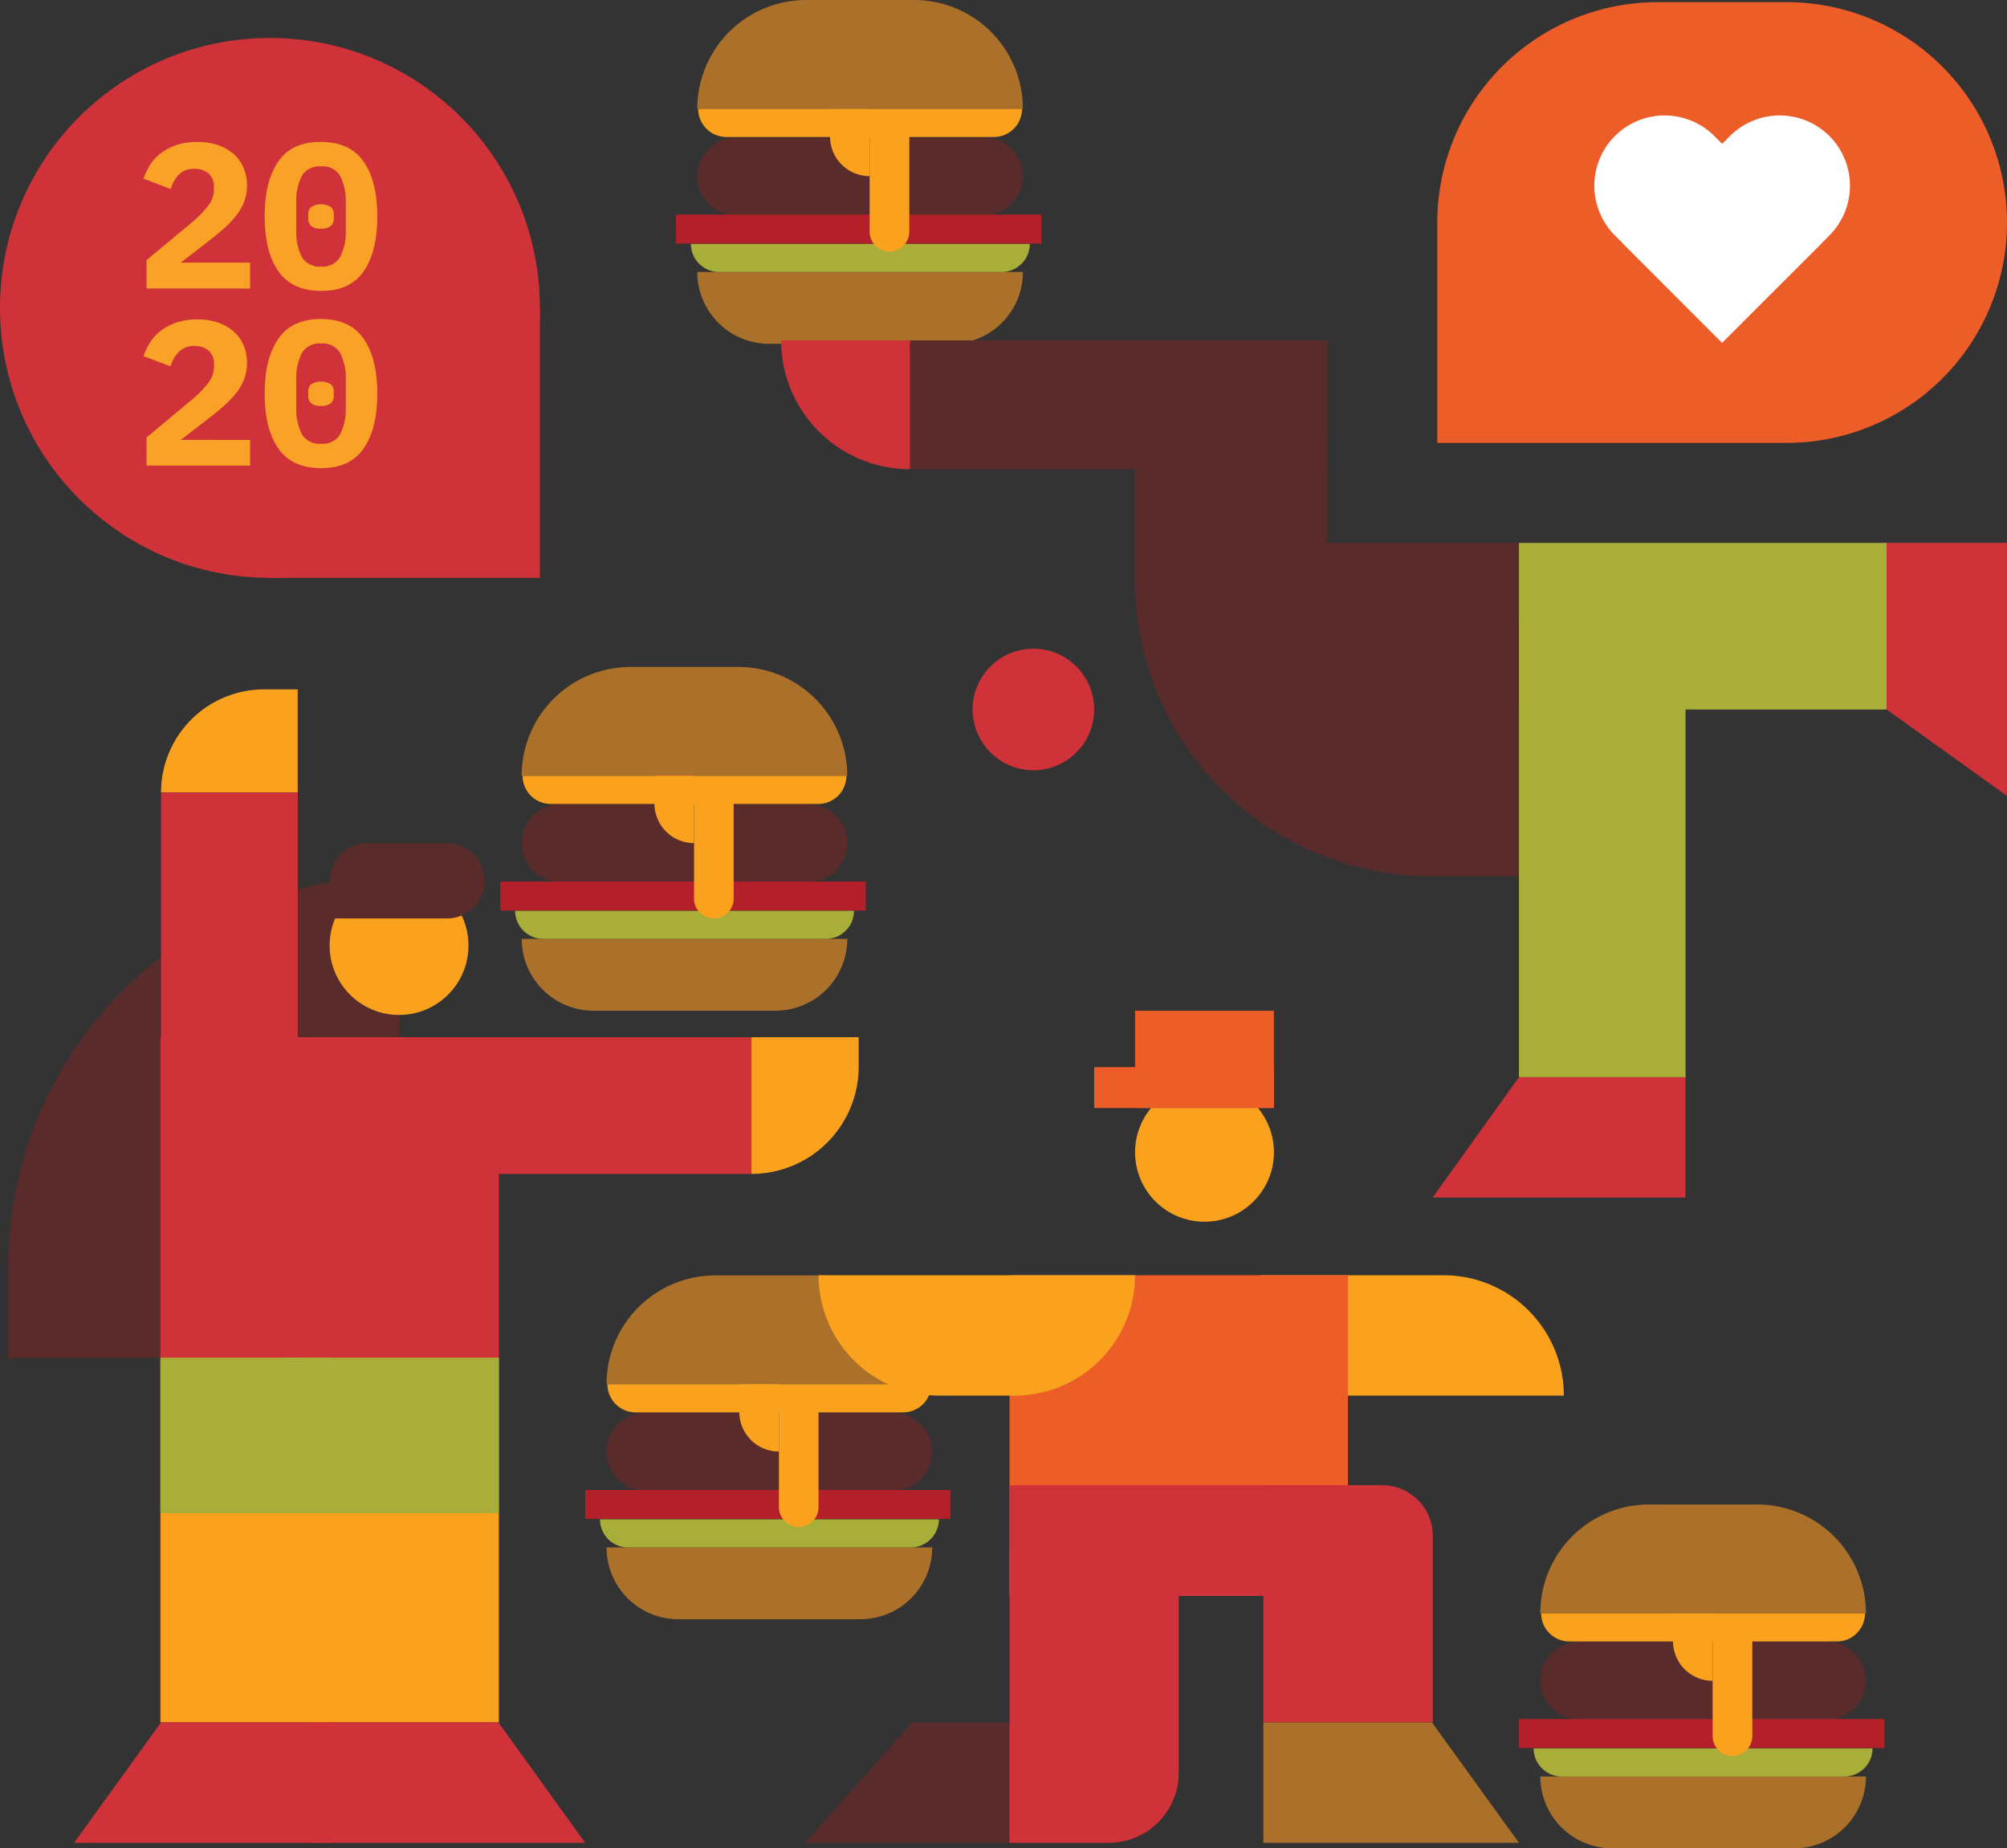 <svg xmlns="http://www.w3.org/2000/svg" viewBox="0 0 438.21 403.57"><rect x="0" y="0" width="438.21" height="403.57" fill="#333333" stroke="none"/><defs><style>.cls-1{fill:#ed5d28}.cls-2{fill:#fff}.cls-3{fill:#592b2b}.cls-4{fill:#faa21e}.cls-5{fill:#cf3339}.cls-6{fill:#a9ae38}.cls-7{fill:#ab7029}.cls-8{fill:#b32029}.cls-9{isolation:isolate}.cls-10{fill:#faa227}</style></defs><g id="Layer_2" data-name="Layer 2"><g id="website_artwork" data-name="website artwork"><g id="Group_137" data-name="Group 137"><path id="Rectangle_550" d="M361.94.47h28.15a48.13,48.13,0,0,1,48.12,48.12h0A48.11,48.11,0,0,1,390.09,96.7H313.82V48.59A48.12,48.12,0,0,1,361.94.47Z" class="cls-1" data-name="Rectangle 550"/><g id="Group_137-2" data-name="Group 137-2"><path id="Rectangle_551" d="M352.6,29.7h0a15.36,15.36,0,0,1,21.71,0l23.41,23.41h0L376,74.82h0L352.6,51.41A15.36,15.36,0,0,1,352.6,29.7Z" class="cls-2" data-name="Rectangle 551"/><path id="Rectangle_552" d="M376,74.82,354.3,53.11h0L377.72,29.7a15.36,15.36,0,0,1,21.71,0h0a15.36,15.36,0,0,1,0,21.71L376,74.82Z" class="cls-2" data-name="Rectangle 552"/></g><g id="Group_144" data-name="Group 144"><path id="Rectangle_553" d="M87.13,191.29h0V296.48H1.78V276.65A85.36,85.36,0,0,1,87.13,191.29Z" class="cls-3" data-name="Rectangle 553"/><circle id="Ellipse_90" cx="87.13" cy="206.45" r="15.16" class="cls-4" data-name="Ellipse 90"/><rect id="Rectangle_554" width="73.88" height="70" x="35.03" y="226.47" class="cls-5" data-name="Rectangle 554"/><rect id="Rectangle_555" width="59.96" height="29.85" x="104.11" y="226.47" class="cls-5" data-name="Rectangle 555"/><path id="Rectangle_556" d="M164.08,256.32h0V226.47h23.4v6.45A23.4,23.4,0,0,1,164.08,256.32Z" class="cls-4" data-name="Rectangle 556"/><rect id="Rectangle_557" width="29.85" height="59.96" x="35.16" y="173.04" class="cls-5" data-name="Rectangle 557"/><path id="Rectangle_558" d="M57.68,150.52H65V173H35.16A22.52,22.52,0,0,1,57.68,150.52Z" class="cls-4" data-name="Rectangle 558"/><rect id="Rectangle_559" width="36.94" height="79.6" x="35.03" y="296.48" class="cls-4" data-name="Rectangle 559"/><rect id="Rectangle_560" width="40.95" height="79.6" x="67.97" y="296.48" class="cls-4" data-name="Rectangle 560"/><rect id="Rectangle_561" width="36.94" height="33.93" x="35.03" y="296.48" class="cls-6" data-name="Rectangle 561"/><rect id="Rectangle_562" width="46.95" height="33.93" x="61.96" y="296.48" class="cls-6" data-name="Rectangle 562"/><path id="Path_818" d="M16.17,402.37H72v-26.3H35.17Z" class="cls-5" data-name="Path 818"/><path id="Path_819" d="M127.77,402.37H68v-26.3h40.81Z" class="cls-5" data-name="Path 819"/><g id="Group_138" data-name="Group 138"><path id="Rectangle_563" d="M185,169.39H113.9a23.76,23.76,0,0,1,23.76-23.76h23.58A23.76,23.76,0,0,1,185,169.39Z" class="cls-7" data-name="Rectangle 563"/><path id="Rectangle_564" d="M113.91,205H185a15.68,15.68,0,0,1-15.68,15.68H129.58A15.67,15.67,0,0,1,113.91,205Z" class="cls-7" data-name="Rectangle 564"/><path id="Rectangle_565" d="M176.51,192.58H122.4a8.49,8.49,0,0,1-8.49-8.49h0a8.5,8.5,0,0,1,8.49-8.5h54.11a8.5,8.5,0,0,1,8.49,8.5h0A8.49,8.49,0,0,1,176.51,192.58Z" class="cls-3" data-name="Rectangle 565"/><path id="Rectangle_566" d="M180.29,205H118.62a6.15,6.15,0,0,1-6.15-6.15h74A6.15,6.15,0,0,1,180.29,205Z" class="cls-6" data-name="Rectangle 566"/><path id="Rectangle_567" d="M178.66,175.54H120.25a6.15,6.15,0,0,1-6.15-6.15h70.71A6.15,6.15,0,0,1,178.66,175.54Z" class="cls-4" data-name="Rectangle 567"/><rect id="Rectangle_568" width="79.79" height="6.33" x="109.24" y="192.48" class="cls-8" data-name="Rectangle 568"/><path id="Rectangle_569" d="M155.87,200.54h0a4.32,4.32,0,0,1-4.33-4.32h0V174.43h8.65v21.79a4.31,4.31,0,0,1-4.32,4.32Z" class="cls-4" data-name="Rectangle 569"/><path id="Rectangle_570" d="M151.54,184.09h0a8.65,8.65,0,0,1-8.65-8.65h0v-6.05h8.65v14.7Z" class="cls-4" data-name="Rectangle 570"/></g><g id="Group_139" data-name="Group 139"><path id="Rectangle_571" d="M203.53,302.24h-71.1a23.76,23.76,0,0,1,23.76-23.76h23.58a23.76,23.76,0,0,1,23.76,23.76Z" class="cls-7" data-name="Rectangle 571"/><path id="Rectangle_572" d="M132.44,337.88h71.1a15.67,15.67,0,0,1-15.68,15.67H148.11a15.66,15.66,0,0,1-15.67-15.67Z" class="cls-7" data-name="Rectangle 572"/><path id="Rectangle_573" d="M195,325.44H140.93a8.5,8.5,0,0,1-8.49-8.5h0a8.49,8.49,0,0,1,8.49-8.49H195a8.49,8.49,0,0,1,8.49,8.49h0A8.5,8.5,0,0,1,195,325.44Z" class="cls-3" data-name="Rectangle 573"/><path id="Rectangle_574" d="M198.82,337.88H137.15a6.15,6.15,0,0,1-6.15-6.15h74A6.16,6.16,0,0,1,198.82,337.88Z" class="cls-6" data-name="Rectangle 574"/><path id="Rectangle_575" d="M197.19,308.39H138.78a6.15,6.15,0,0,1-6.15-6.15h70.71A6.15,6.15,0,0,1,197.19,308.39Z" class="cls-4" data-name="Rectangle 575"/><rect id="Rectangle_576" width="79.79" height="6.33" x="127.77" y="325.33" class="cls-8" data-name="Rectangle 576"/><path id="Rectangle_577" d="M174.4,333.4h0a4.33,4.33,0,0,1-4.33-4.33h0V307.28h8.65v21.79a4.32,4.32,0,0,1-4.32,4.33Z" class="cls-4" data-name="Rectangle 577"/><path id="Rectangle_578" d="M170.07,316.94h0a8.65,8.65,0,0,1-8.65-8.65h0v-6.05h8.65v14.7Z" class="cls-4" data-name="Rectangle 578"/></g><g id="Group_140" data-name="Group 140"><path id="Rectangle_579" d="M407.41,352.26h-71.1a23.75,23.75,0,0,1,23.76-23.76h23.58a23.76,23.76,0,0,1,23.76,23.76Z" class="cls-7" data-name="Rectangle 579"/><path id="Rectangle_580" d="M336.31,387.89h71.1a15.68,15.68,0,0,1-15.68,15.68H352a15.68,15.68,0,0,1-15.68-15.68Z" class="cls-7" data-name="Rectangle 580"/><path id="Rectangle_581" d="M398.91,375.45H344.8a8.49,8.49,0,0,1-8.49-8.5h0a8.49,8.49,0,0,1,8.49-8.49h54.11a8.5,8.5,0,0,1,8.5,8.49h0A8.5,8.5,0,0,1,398.91,375.45Z" class="cls-3" data-name="Rectangle 581"/><path id="Rectangle_582" d="M402.69,387.89H341a6.15,6.15,0,0,1-6.15-6.15h74A6.15,6.15,0,0,1,402.69,387.89Z" class="cls-6" data-name="Rectangle 582"/><path id="Rectangle_583" d="M401.06,358.41H342.65a6.16,6.16,0,0,1-6.15-6.15h70.71A6.15,6.15,0,0,1,401.06,358.41Z" class="cls-4" data-name="Rectangle 583"/><rect id="Rectangle_584" width="79.79" height="6.33" x="331.65" y="375.34" class="cls-8" data-name="Rectangle 584"/><path id="Rectangle_585" d="M378.27,383.41h0a4.33,4.33,0,0,1-4.33-4.32h0V357.3h8.66v21.78a4.33,4.33,0,0,1-4.33,4.33Z" class="cls-4" data-name="Rectangle 585"/><path id="Rectangle_586" d="M373.94,367h0a8.65,8.65,0,0,1-8.65-8.65h0v-6.05h8.65V367Z" class="cls-4" data-name="Rectangle 586"/></g><g id="Group_141" data-name="Group 141"><path id="Rectangle_587" d="M223.35,23.76h-71.1A23.76,23.76,0,0,1,176,0h23.58a23.76,23.76,0,0,1,23.76,23.76Z" class="cls-7" data-name="Rectangle 587"/><path id="Rectangle_588" d="M152.25,59.39h71.1a15.68,15.68,0,0,1-15.68,15.68H167.93a15.68,15.68,0,0,1-15.68-15.68Z" class="cls-7" data-name="Rectangle 588"/><path id="Rectangle_589" d="M214.85,47H160.74a8.49,8.49,0,0,1-8.49-8.49h0a8.5,8.5,0,0,1,8.49-8.5h54.11a8.51,8.51,0,0,1,8.5,8.5h0A8.5,8.5,0,0,1,214.85,47Z" class="cls-3" data-name="Rectangle 589"/><path id="Rectangle_590" d="M218.63,59.39H157a6.15,6.15,0,0,1-6.15-6.15h74A6.15,6.15,0,0,1,218.63,59.39Z" class="cls-6" data-name="Rectangle 590"/><path id="Rectangle_591" d="M217,29.91H158.59a6.15,6.15,0,0,1-6.15-6.15h70.71A6.15,6.15,0,0,1,217,29.91Z" class="cls-4" data-name="Rectangle 591"/><rect id="Rectangle_592" width="79.79" height="6.33" x="147.59" y="46.85" class="cls-8" data-name="Rectangle 592"/><path id="Rectangle_593" d="M194.21,54.91h0a4.32,4.32,0,0,1-4.33-4.32h0V28.8h8.66V50.59a4.32,4.32,0,0,1-4.33,4.32Z" class="cls-4" data-name="Rectangle 593"/><path id="Rectangle_594" d="M189.88,38.46h0a8.65,8.65,0,0,1-8.65-8.65h0v-6h8.65v14.7Z" class="cls-4" data-name="Rectangle 594"/></g><g id="Group_143" data-name="Group 143"><path id="Path_820" d="M238.91,376.07H199.17l-23.38,26.3h63.12Z" class="cls-3" data-name="Path 820"/><path id="Rectangle_595" d="M275.09,278.44h40.09a26.28,26.28,0,0,1,26.27,26.28H275.09V278.44Z" class="cls-4" data-name="Rectangle 595"/><circle id="Ellipse_91" cx="262.99" cy="251.6" r="15.16" class="cls-4" data-name="Ellipse 91"/><rect id="Rectangle_596" width="73.88" height="70" x="220.43" y="278.44" class="cls-1" data-name="Rectangle 596"/><path id="Path_821" d="M331.65,402.37h-55.8v-26.3h36.8Z" class="cls-7" data-name="Path 821"/><path id="Rectangle_597" d="M178.75,278.44h69.08a26.28,26.28,0,0,1-26.27,26.28H205a26.28,26.28,0,0,1-26.27-26.28Z" class="cls-4" data-name="Rectangle 597"/><rect id="Rectangle_598" width="73.88" height="24.15" x="220.43" y="324.29" class="cls-5" data-name="Rectangle 598"/><g id="Group_142" data-name="Group 142"><path id="Path_822" d="M220.43,402.37h21.65a15.29,15.29,0,0,0,15.29-15.29V338.35H220.43Z" class="cls-5" data-name="Path 822"/><path id="Path_823" d="M301.72,324.29H275.84v51.78h37V335.35A11.07,11.07,0,0,0,301.72,324.29Z" class="cls-5" data-name="Path 823"/></g><rect id="Rectangle_599" width="39.24" height="8.93" x="238.9" y="233" class="cls-1" data-name="Rectangle 599"/><rect id="Rectangle_600" width="30.31" height="21.23" x="247.83" y="220.7" class="cls-1" data-name="Rectangle 600"/></g><path id="Rectangle_601" d="M80.2,184.09H97.6a8.23,8.23,0,0,1,8.23,8.23h0a8.23,8.23,0,0,1-8.23,8.22H72v-8.22A8.22,8.22,0,0,1,80.2,184.09Z" class="cls-3" data-name="Rectangle 601"/><path id="Rectangle_602" d="M247.83,118.54h83.82v72.75H312.41a64.57,64.57,0,0,1-64.58-64.57h0v-8.18Z" class="cls-3" data-name="Rectangle 602"/><circle id="Ellipse_92" cx="225.63" cy="154.91" r="13.27" class="cls-5" data-name="Ellipse 92"/><rect id="Rectangle_603" width="41.91" height="25.11" x="247.83" y="96.43" class="cls-3" data-name="Rectangle 603"/><rect id="Rectangle_604" width="91.07" height="28.12" x="198.67" y="74.32" class="cls-3" data-name="Rectangle 604"/><path id="Rectangle_605" d="M170.55,74.32h28.12v28.12h0a28.12,28.12,0,0,1-28.12-28.12Z" class="cls-5" data-name="Rectangle 605"/><rect id="Rectangle_606" width="80.28" height="36.38" x="331.65" y="118.54" class="cls-6" data-name="Rectangle 606"/><rect id="Rectangle_607" width="36.38" height="100.3" x="331.65" y="134.9" class="cls-6" data-name="Rectangle 607"/><path id="Path_824" d="M368,261.48H312.79l18.86-26.27H368Z" class="cls-5" data-name="Path 824"/><path id="Path_825" d="M438.21,118.54v55.24l-26.28-18.86V118.54Z" class="cls-5" data-name="Path 825"/></g><g id="Group_8" data-name="Group 8"><rect id="Rectangle_34" width="59.27" height="58.94" x="58.61" y="67.23" class="cls-5" data-name="Rectangle 34"/><circle id="Ellipse_10" cx="58.94" cy="67.23" r="58.94" class="cls-5" data-name="Ellipse 10"/><g id="_20_20" data-name="20 20"><g id="_20" class="cls-9" data-name="20"><g class="cls-9"><path d="M54.61,63H32V56.8l9.9-8.23a22.09,22.09,0,0,0,3.69-3.83,5.89,5.89,0,0,0,1.12-3.42v-.45a3.73,3.73,0,0,0-1.17-3,4.62,4.62,0,0,0-3.15-1A4.49,4.49,0,0,0,39,38.17a7.35,7.35,0,0,0-1.71,3.11L31.34,39a13.74,13.74,0,0,1,1.49-3.09,9.8,9.8,0,0,1,2.4-2.54,12.22,12.22,0,0,1,3.4-1.73A13.83,13.83,0,0,1,43.09,31a13.65,13.65,0,0,1,4.59.72,10.06,10.06,0,0,1,3.42,2,8.19,8.19,0,0,1,2.11,3,9.69,9.69,0,0,1,.72,3.76,9.84,9.84,0,0,1-.65,3.62,12.17,12.17,0,0,1-1.8,3.08A22,22,0,0,1,48.78,50q-1.56,1.35-3.31,2.7l-6,4.64H54.61Z" class="cls-10"/><path d="M70.09,63.51q-6.3,0-9.3-4.28t-3-12q0-7.69,3-12T70.09,31q6.3,0,9.29,4.27t3,12q0,7.7-3,12T70.09,63.51Zm0-5.31a4.4,4.4,0,0,0,4.2-2.12,12,12,0,0,0,1.2-5.89V44.34a12.05,12.05,0,0,0-1.2-5.9,4.39,4.39,0,0,0-4.2-2.11,4.41,4.41,0,0,0-4.21,2.11,12.06,12.06,0,0,0-1.19,5.9v5.85a12,12,0,0,0,1.19,5.89A4.42,4.42,0,0,0,70.09,58.2Zm0-8.28a3,3,0,0,1-2.19-.63,2.14,2.14,0,0,1-.6-1.53v-1a2.14,2.14,0,0,1,.6-1.53,4.1,4.1,0,0,1,4.37,0,2.1,2.1,0,0,1,.61,1.53v1a2.1,2.1,0,0,1-.61,1.53A3,3,0,0,1,70.09,49.92Z" class="cls-10"/></g></g><g id="_20-2" class="cls-9" data-name="20-2"><g class="cls-9"><path d="M54.61,101.67H32V95.51l9.9-8.24a22.09,22.09,0,0,0,3.69-3.82A5.89,5.89,0,0,0,46.73,80v-.45a3.77,3.77,0,0,0-1.17-3,4.67,4.67,0,0,0-3.15-1A4.49,4.49,0,0,0,39,76.88,7.32,7.32,0,0,0,37.24,80l-5.9-2.25a13.67,13.67,0,0,1,1.49-3.08,9.8,9.8,0,0,1,2.4-2.54,12.52,12.52,0,0,1,3.4-1.74,14.11,14.11,0,0,1,4.46-.65,13.65,13.65,0,0,1,4.59.72,10.06,10.06,0,0,1,3.42,2,8.27,8.27,0,0,1,2.11,3,10.29,10.29,0,0,1,.07,7.38,12.05,12.05,0,0,1-1.8,3.09,22,22,0,0,1-2.7,2.79q-1.56,1.35-3.31,2.7l-6,4.63H54.61Z" class="cls-10"/><path d="M70.09,102.21q-6.3,0-9.3-4.27t-3-12q0-7.69,3-12t9.3-4.28q6.3,0,9.29,4.28t3,12q0,7.69-3,12T70.09,102.21Zm0-5.31a4.39,4.39,0,0,0,4.2-2.11,12.05,12.05,0,0,0,1.2-5.9V83a12,12,0,0,0-1.2-5.89A4.4,4.4,0,0,0,70.09,75a4.42,4.42,0,0,0-4.21,2.12A12,12,0,0,0,64.69,83v5.85a12.06,12.06,0,0,0,1.19,5.9A4.41,4.41,0,0,0,70.09,96.9Zm0-8.28A3,3,0,0,1,67.9,88a2.14,2.14,0,0,1-.6-1.53v-1a2.14,2.14,0,0,1,.6-1.53,4.1,4.1,0,0,1,4.37,0,2.1,2.1,0,0,1,.61,1.53v1A2.1,2.1,0,0,1,72.27,88,3,3,0,0,1,70.09,88.62Z" class="cls-10"/></g></g></g></g></g></g></g></svg>